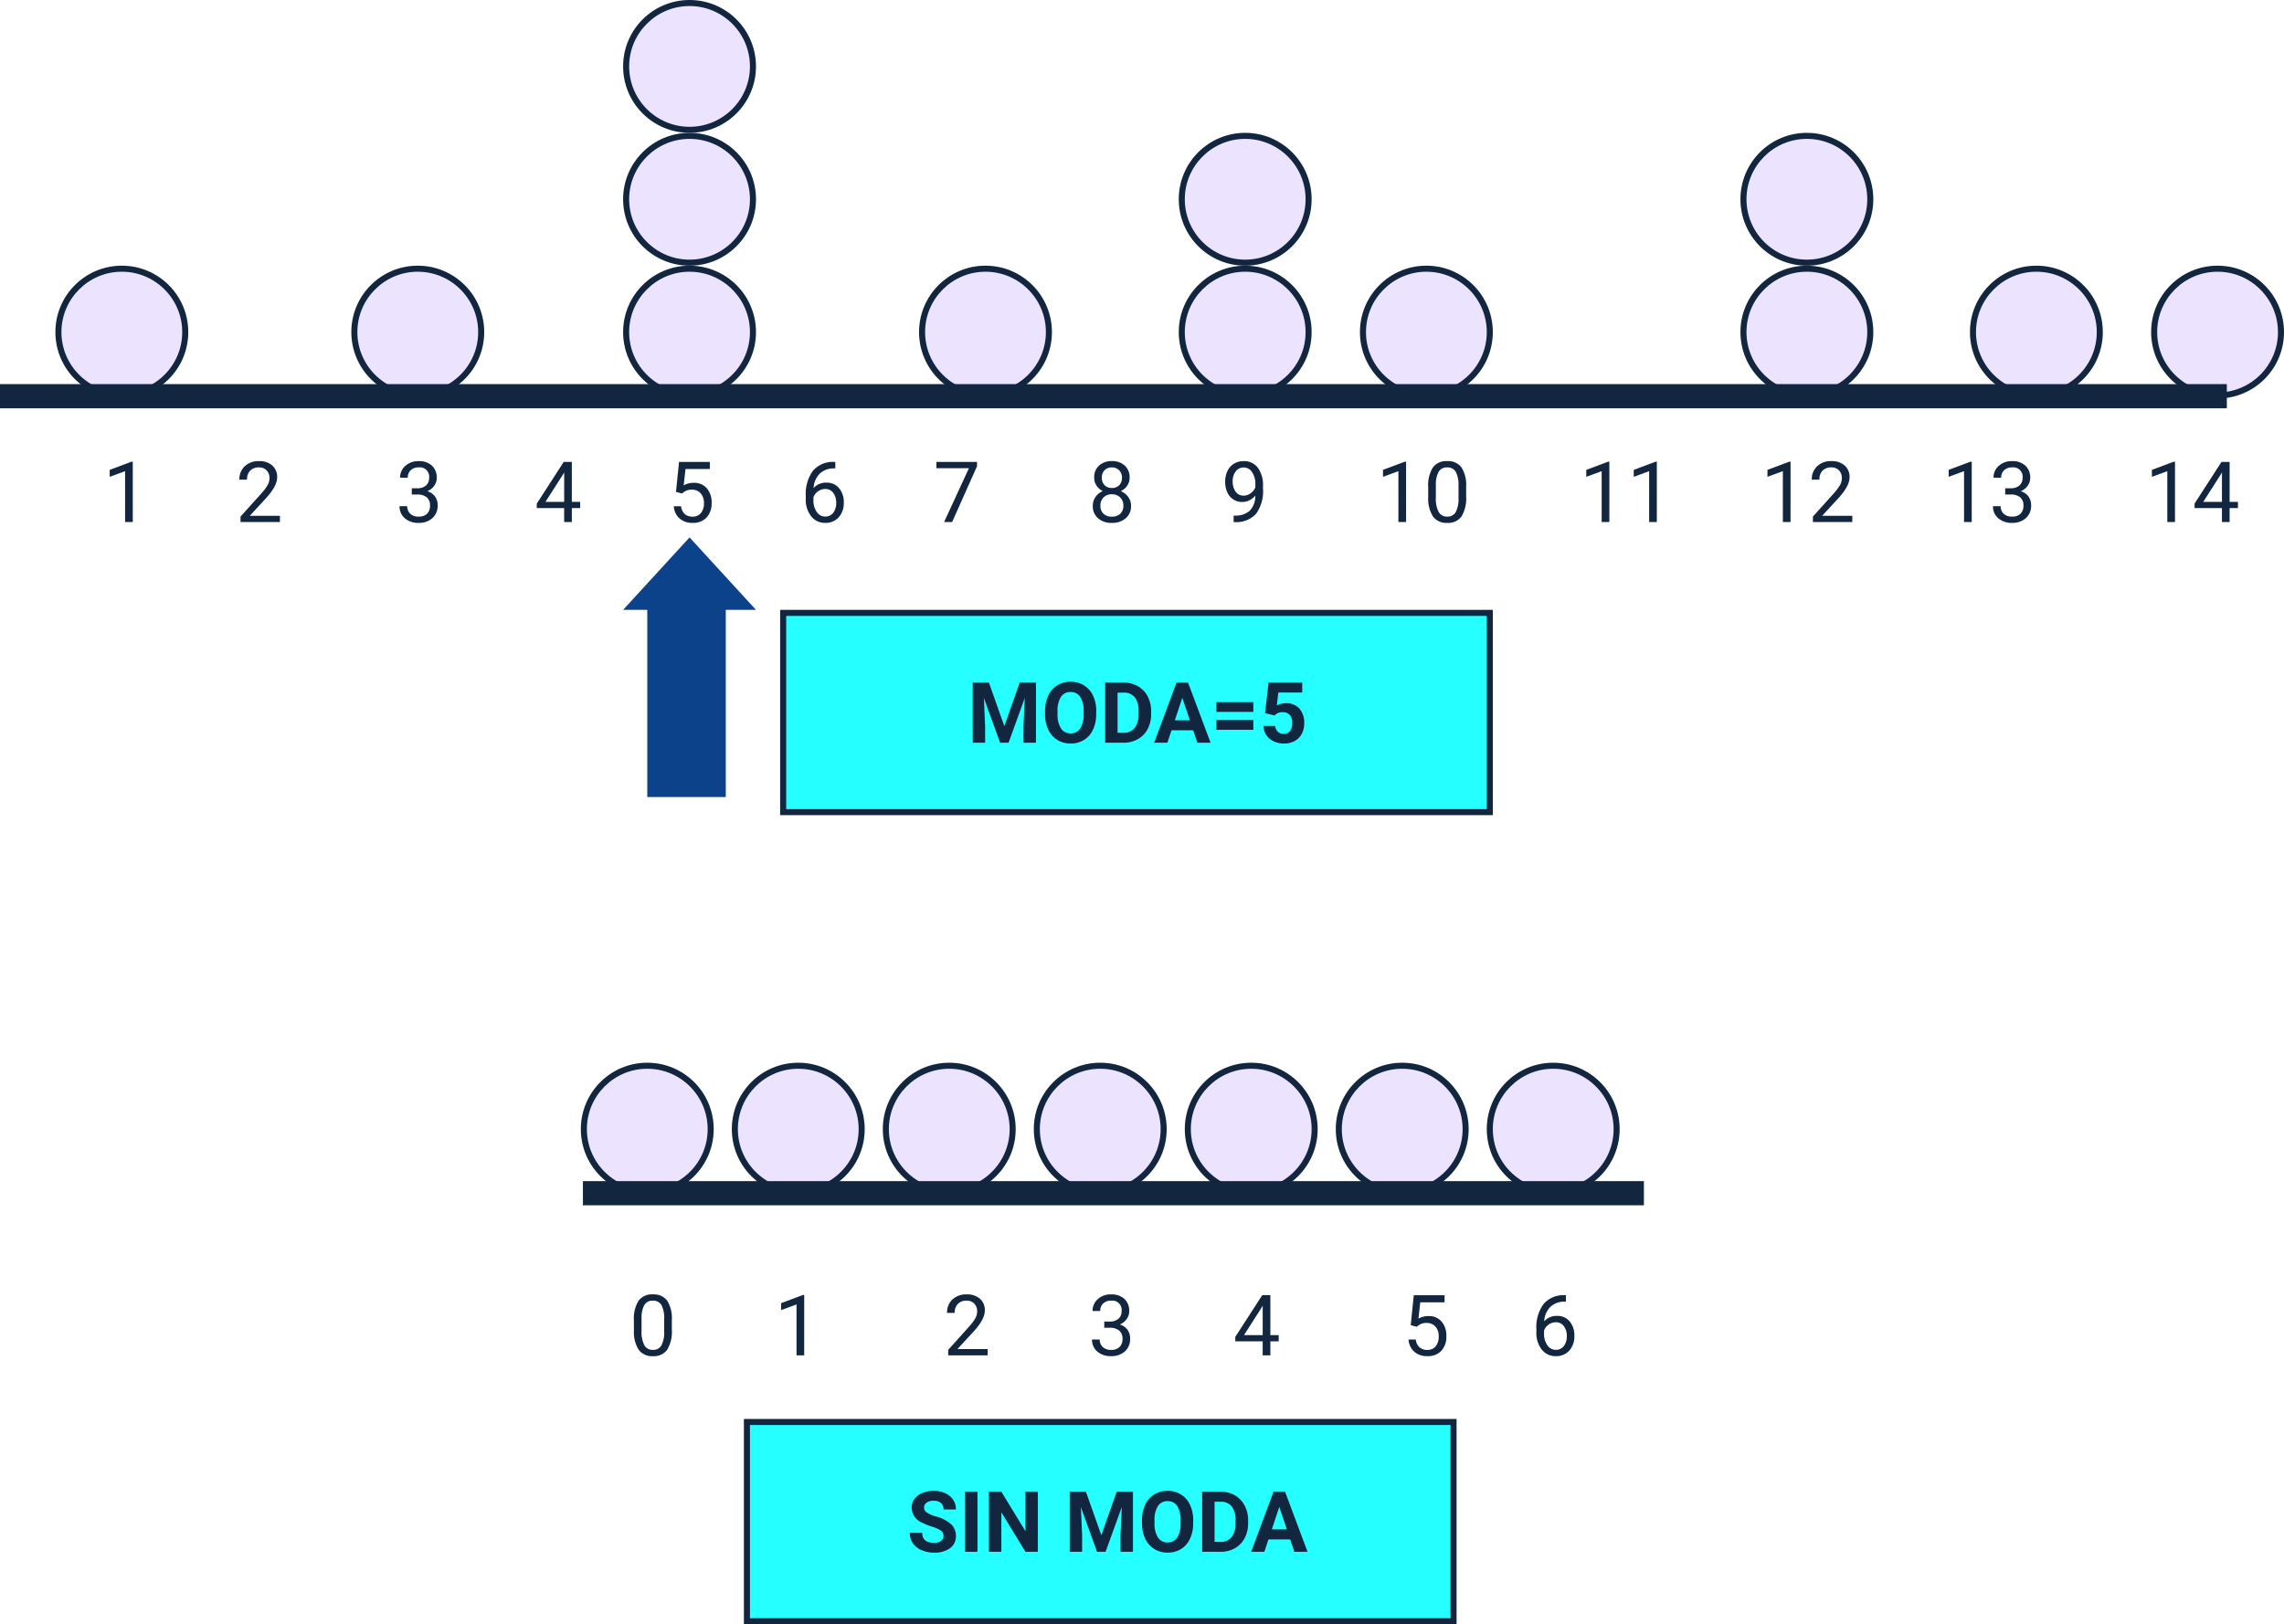 <svg xmlns="http://www.w3.org/2000/svg" width="378.172" height="269" viewBox="0 0 378.172 269">
  <g id="Grupo_169195" data-name="Grupo 169195" transform="translate(6253.172 9219.379)">
    <path id="Trazado_705029" data-name="Trazado 705029" d="M4.983,0H3.712V-8.429l-2.55.937V-8.641L4.785-10h.2Z" transform="translate(-6236.172 -9132.92)" fill="#12263f"/>
    <path id="Trazado_705030" data-name="Trazado 705030" d="M7.349,0H.827V-.909L4.272-4.737A8.185,8.185,0,0,0,5.329-6.149a2.356,2.356,0,0,0,.291-1.125,1.786,1.786,0,0,0-.472-1.278,1.649,1.649,0,0,0-1.258-.5,1.953,1.953,0,0,0-1.466.537A2.05,2.05,0,0,0,1.9-7.021H.636a2.936,2.936,0,0,1,.885-2.222A3.282,3.282,0,0,1,3.89-10.09a3.153,3.153,0,0,1,2.194.728,2.483,2.483,0,0,1,.807,1.938q0,1.47-1.873,3.5L2.352-1.032h5Z" transform="translate(-6214.172 -9132.92)" fill="#12263f"/>
    <path id="Trazado_705031" data-name="Trazado 705031" d="M6.166-3.343H7.547v1.032H6.166V0H4.895V-2.311H.362v-.745l4.457-6.9H6.166Zm-4.368,0h3.1V-8.224l-.15.273Z" transform="translate(-6164.656 -9132.92)" fill="#12263f"/>
    <path id="Trazado_705032" data-name="Trazado 705032" d="M2.666-5.592h.95a2.088,2.088,0,0,0,1.408-.472A1.576,1.576,0,0,0,5.537-7.3a1.544,1.544,0,0,0-1.743-1.75,1.813,1.813,0,0,0-1.309.468A1.639,1.639,0,0,0,2-7.342H.731A2.539,2.539,0,0,1,1.6-9.307a3.15,3.15,0,0,1,2.2-.783A3.113,3.113,0,0,1,6-9.345a2.692,2.692,0,0,1,.8,2.071,2.185,2.185,0,0,1-.42,1.258,2.538,2.538,0,0,1-1.145.909A2.446,2.446,0,0,1,6.5-4.245a2.392,2.392,0,0,1,.448,1.47A2.715,2.715,0,0,1,6.077-.649,3.277,3.277,0,0,1,3.8.137a3.363,3.363,0,0,1-2.28-.759,2.517,2.517,0,0,1-.878-2H1.914a1.627,1.627,0,0,0,.513,1.258A1.95,1.95,0,0,0,3.8-.9a1.914,1.914,0,0,0,1.4-.479,1.844,1.844,0,0,0,.485-1.374,1.673,1.673,0,0,0-.533-1.333A2.323,2.323,0,0,0,3.616-4.56h-.95Z" transform="translate(-6187.656 -9132.92)" fill="#12263f"/>
    <path id="Trazado_705033" data-name="Trazado 705033" d="M7.068-4.245a5.784,5.784,0,0,1-.759,3.3A2.7,2.7,0,0,1,3.938.137,2.718,2.718,0,0,1,1.579-.919,5.49,5.49,0,0,1,.786-4.074V-5.763a5.655,5.655,0,0,1,.759-3.261A2.719,2.719,0,0,1,3.924-10.09,2.744,2.744,0,0,1,6.289-9.061a5.458,5.458,0,0,1,.779,3.175ZM5.8-5.975a4.634,4.634,0,0,0-.451-2.341,1.553,1.553,0,0,0-1.429-.735,1.532,1.532,0,0,0-1.415.731A4.525,4.525,0,0,0,2.051-6.07v2.023a4.708,4.708,0,0,0,.468,2.382A1.55,1.55,0,0,0,3.938-.9,1.529,1.529,0,0,0,5.329-1.62,4.538,4.538,0,0,0,5.8-3.9Z" transform="translate(-6149 -8994.92)" fill="#12263f"/>
    <path id="Trazado_705034" data-name="Trazado 705034" d="M4.983,0H3.712V-8.429l-2.55.937V-8.641L4.785-10h.2Z" transform="translate(-6125 -8994.92)" fill="#12263f"/>
    <path id="Trazado_705035" data-name="Trazado 705035" d="M7.349,0H.827V-.909L4.272-4.737A8.185,8.185,0,0,0,5.329-6.149a2.356,2.356,0,0,0,.291-1.125,1.786,1.786,0,0,0-.472-1.278,1.649,1.649,0,0,0-1.258-.5,1.953,1.953,0,0,0-1.466.537A2.05,2.05,0,0,0,1.9-7.021H.636a2.936,2.936,0,0,1,.885-2.222A3.282,3.282,0,0,1,3.89-10.09a3.153,3.153,0,0,1,2.194.728,2.483,2.483,0,0,1,.807,1.938q0,1.47-1.873,3.5L2.352-1.032h5Z" transform="translate(-6097 -8994.92)" fill="#12263f"/>
    <path id="Trazado_705036" data-name="Trazado 705036" d="M2.666-5.592h.95a2.088,2.088,0,0,0,1.408-.472A1.576,1.576,0,0,0,5.537-7.3a1.544,1.544,0,0,0-1.743-1.75,1.813,1.813,0,0,0-1.309.468A1.639,1.639,0,0,0,2-7.342H.731A2.539,2.539,0,0,1,1.6-9.307a3.15,3.15,0,0,1,2.2-.783A3.113,3.113,0,0,1,6-9.345a2.692,2.692,0,0,1,.8,2.071,2.185,2.185,0,0,1-.42,1.258,2.538,2.538,0,0,1-1.145.909A2.446,2.446,0,0,1,6.5-4.245a2.392,2.392,0,0,1,.448,1.47A2.715,2.715,0,0,1,6.077-.649,3.277,3.277,0,0,1,3.8.137a3.363,3.363,0,0,1-2.28-.759,2.517,2.517,0,0,1-.878-2H1.914a1.627,1.627,0,0,0,.513,1.258A1.95,1.95,0,0,0,3.8-.9a1.914,1.914,0,0,0,1.4-.479,1.844,1.844,0,0,0,.485-1.374,1.673,1.673,0,0,0-.533-1.333A2.323,2.323,0,0,0,3.616-4.56h-.95Z" transform="translate(-6073 -8994.92)" fill="#12263f"/>
    <path id="Trazado_705037" data-name="Trazado 705037" d="M6.166-3.343H7.547v1.032H6.166V0H4.895V-2.311H.362v-.745l4.457-6.9H6.166Zm-4.368,0h3.1V-8.224l-.15.273Z" transform="translate(-6049 -8994.92)" fill="#12263f"/>
    <path id="Trazado_705038" data-name="Trazado 705038" d="M1.408-4.99l.506-4.963h5.1v1.169H2.987l-.3,2.714A3.212,3.212,0,0,1,4.348-6.5a2.746,2.746,0,0,1,2.16.9,3.523,3.523,0,0,1,.8,2.43A3.4,3.4,0,0,1,6.477-.749,3.027,3.027,0,0,1,4.156.137,3.146,3.146,0,0,1,2-.595a2.919,2.919,0,0,1-.95-2.023h1.2A2.009,2.009,0,0,0,2.857-1.33a1.892,1.892,0,0,0,1.3.434,1.706,1.706,0,0,0,1.384-.6,2.515,2.515,0,0,0,.5-1.661,2.308,2.308,0,0,0-.543-1.6,1.849,1.849,0,0,0-1.446-.6A2.085,2.085,0,0,0,2.755-5L2.42-4.73Z" transform="translate(-6021 -8994.92)" fill="#12263f"/>
    <path id="Trazado_705039" data-name="Trazado 705039" d="M5.79-9.96v1.073H5.558a3.33,3.33,0,0,0-2.352.875A3.641,3.641,0,0,0,2.194-5.626a2.7,2.7,0,0,1,2.146-.9,2.581,2.581,0,0,1,2.075.916,3.533,3.533,0,0,1,.776,2.365A3.522,3.522,0,0,1,6.354-.786,2.883,2.883,0,0,1,4.108.137,2.841,2.841,0,0,1,1.791-.96,4.348,4.348,0,0,1,.9-3.787v-.485a6.552,6.552,0,0,1,1.172-4.2A4.306,4.306,0,0,1,5.564-9.96ZM4.129-5.476a2.018,2.018,0,0,0-1.2.39,2.03,2.03,0,0,0-.759.978v.465a3.265,3.265,0,0,0,.554,1.982,1.659,1.659,0,0,0,1.381.752,1.608,1.608,0,0,0,1.343-.629A2.61,2.61,0,0,0,5.94-3.186a2.61,2.61,0,0,0-.5-1.658A1.589,1.589,0,0,0,4.129-5.476Z" transform="translate(-5999.688 -8994.92)" fill="#12263f"/>
    <path id="Trazado_705040" data-name="Trazado 705040" d="M1.408-4.99l.506-4.963h5.1v1.169H2.987l-.3,2.714A3.212,3.212,0,0,1,4.348-6.5a2.746,2.746,0,0,1,2.16.9,3.523,3.523,0,0,1,.8,2.43A3.4,3.4,0,0,1,6.477-.749,3.027,3.027,0,0,1,4.156.137,3.146,3.146,0,0,1,2-.595a2.919,2.919,0,0,1-.95-2.023h1.2A2.009,2.009,0,0,0,2.857-1.33a1.892,1.892,0,0,0,1.3.434,1.706,1.706,0,0,0,1.384-.6,2.515,2.515,0,0,0,.5-1.661,2.308,2.308,0,0,0-.543-1.6,1.849,1.849,0,0,0-1.446-.6A2.085,2.085,0,0,0,2.755-5L2.42-4.73Z" transform="translate(-6142.656 -9132.92)" fill="#12263f"/>
    <path id="Trazado_705041" data-name="Trazado 705041" d="M5.79-9.96v1.073H5.558a3.33,3.33,0,0,0-2.352.875A3.641,3.641,0,0,0,2.194-5.626a2.7,2.7,0,0,1,2.146-.9,2.581,2.581,0,0,1,2.075.916,3.533,3.533,0,0,1,.776,2.365A3.522,3.522,0,0,1,6.354-.786,2.883,2.883,0,0,1,4.108.137,2.841,2.841,0,0,1,1.791-.96,4.348,4.348,0,0,1,.9-3.787v-.485a6.552,6.552,0,0,1,1.172-4.2A4.306,4.306,0,0,1,5.564-9.96ZM4.129-5.476a2.018,2.018,0,0,0-1.2.39,2.03,2.03,0,0,0-.759.978v.465a3.265,3.265,0,0,0,.554,1.982,1.659,1.659,0,0,0,1.381.752,1.608,1.608,0,0,0,1.343-.629A2.61,2.61,0,0,0,5.94-3.186a2.61,2.61,0,0,0-.5-1.658A1.589,1.589,0,0,0,4.129-5.476Z" transform="translate(-6120.656 -9132.92)" fill="#12263f"/>
    <path id="Trazado_705042" data-name="Trazado 705042" d="M7.253-9.242,3.131,0H1.8L5.913-8.914H.526V-9.953H7.253Z" transform="translate(-6098.656 -9132.92)" fill="#12263f"/>
    <path id="Trazado_705043" data-name="Trazado 705043" d="M6.863-7.355A2.311,2.311,0,0,1,6.47-6.029a2.674,2.674,0,0,1-1.063.909,2.853,2.853,0,0,1,1.234.978A2.46,2.46,0,0,1,7.1-2.687,2.6,2.6,0,0,1,6.224-.629,3.349,3.349,0,0,1,3.931.137a3.334,3.334,0,0,1-2.3-.769A2.613,2.613,0,0,1,.766-2.687a2.533,2.533,0,0,1,.441-1.456,2.744,2.744,0,0,1,1.22-.984,2.608,2.608,0,0,1-1.046-.909A2.344,2.344,0,0,1,1-7.355a2.573,2.573,0,0,1,.807-2,3.026,3.026,0,0,1,2.126-.738,3.029,3.029,0,0,1,2.123.738A2.567,2.567,0,0,1,6.863-7.355ZM5.831-2.714a1.834,1.834,0,0,0-.53-1.36A1.879,1.879,0,0,0,3.917-4.6a1.846,1.846,0,0,0-1.371.52A1.855,1.855,0,0,0,2.03-2.714a1.767,1.767,0,0,0,.5,1.333,1.929,1.929,0,0,0,1.4.485,1.923,1.923,0,0,0,1.395-.489A1.763,1.763,0,0,0,5.831-2.714Zm-1.9-6.337a1.632,1.632,0,0,0-1.207.461,1.7,1.7,0,0,0-.461,1.254,1.687,1.687,0,0,0,.455,1.227,1.613,1.613,0,0,0,1.213.468,1.613,1.613,0,0,0,1.213-.468A1.687,1.687,0,0,0,5.6-7.335a1.687,1.687,0,0,0-.472-1.237A1.609,1.609,0,0,0,3.931-9.051Z" transform="translate(-6073 -9132.92)" fill="#12263f"/>
    <path id="Trazado_705044" data-name="Trazado 705044" d="M5.674-4.375a3.094,3.094,0,0,1-.947.759,2.569,2.569,0,0,1-1.207.287,2.652,2.652,0,0,1-1.5-.424,2.755,2.755,0,0,1-.988-1.193,4.067,4.067,0,0,1-.349-1.7,4.143,4.143,0,0,1,.379-1.8A2.787,2.787,0,0,1,2.14-9.666a3.07,3.07,0,0,1,1.627-.424,2.78,2.78,0,0,1,2.328,1.1,4.815,4.815,0,0,1,.851,3.011v.369A6.434,6.434,0,0,1,5.8-1.364,4.412,4.412,0,0,1,2.331.007H2.085V-1.066h.267a3.482,3.482,0,0,0,2.406-.815A3.5,3.5,0,0,0,5.674-4.375Zm-1.948,0A1.953,1.953,0,0,0,4.9-4.765a2.3,2.3,0,0,0,.783-.964v-.506a3.48,3.48,0,0,0-.54-2.023,1.611,1.611,0,0,0-1.367-.779,1.624,1.624,0,0,0-1.34.639,2.637,2.637,0,0,0-.506,1.685,2.744,2.744,0,0,0,.489,1.678A1.548,1.548,0,0,0,3.726-4.375Z" transform="translate(-6051 -9132.92)" fill="#12263f"/>
    <path id="Trazado_705045" data-name="Trazado 705045" d="M4.983,0H3.712V-8.429l-2.55.937V-8.641L4.785-10h.2ZM14.93-4.245a5.784,5.784,0,0,1-.759,3.3A2.7,2.7,0,0,1,11.8.137,2.718,2.718,0,0,1,9.44-.919a5.49,5.49,0,0,1-.793-3.155V-5.763a5.655,5.655,0,0,1,.759-3.261,2.719,2.719,0,0,1,2.379-1.066A2.744,2.744,0,0,1,14.15-9.061a5.458,5.458,0,0,1,.779,3.175ZM13.665-5.975a4.634,4.634,0,0,0-.451-2.341,1.553,1.553,0,0,0-1.429-.735,1.532,1.532,0,0,0-1.415.731A4.525,4.525,0,0,0,9.912-6.07v2.023a4.708,4.708,0,0,0,.468,2.382A1.55,1.55,0,0,0,11.8-.9,1.529,1.529,0,0,0,13.19-1.62,4.538,4.538,0,0,0,13.665-3.9Z" transform="translate(-6025.344 -9132.92)" fill="#12263f"/>
    <path id="Trazado_705046" data-name="Trazado 705046" d="M4.983,0H3.712V-8.429l-2.55.937V-8.641L4.785-10h.2Zm7.861,0H11.573V-8.429l-2.55.937V-8.641L12.646-10h.2Z" transform="translate(-5991.688 -9132.92)" fill="#12263f"/>
    <path id="Trazado_705047" data-name="Trazado 705047" d="M4.983,0H3.712V-8.429l-2.55.937V-8.641L4.785-10h.2ZM15.21,0H8.688V-.909l3.445-3.828A8.185,8.185,0,0,0,13.19-6.149a2.356,2.356,0,0,0,.291-1.125,1.786,1.786,0,0,0-.472-1.278,1.649,1.649,0,0,0-1.258-.5,1.953,1.953,0,0,0-1.466.537,2.05,2.05,0,0,0-.523,1.494H8.5a2.936,2.936,0,0,1,.885-2.222,3.282,3.282,0,0,1,2.369-.848,3.153,3.153,0,0,1,2.194.728,2.483,2.483,0,0,1,.807,1.938q0,1.47-1.873,3.5L10.213-1.032h5Z" transform="translate(-5961.688 -9132.92)" fill="#12263f"/>
    <path id="Trazado_705048" data-name="Trazado 705048" d="M4.983,0H3.712V-8.429l-2.55.937V-8.641L4.785-10h.2Zm5.544-5.592h.95a2.088,2.088,0,0,0,1.408-.472A1.576,1.576,0,0,0,13.4-7.3a1.544,1.544,0,0,0-1.743-1.75,1.813,1.813,0,0,0-1.309.468,1.639,1.639,0,0,0-.489,1.241H8.593a2.539,2.539,0,0,1,.865-1.965,3.15,3.15,0,0,1,2.2-.783,3.113,3.113,0,0,1,2.208.745,2.692,2.692,0,0,1,.8,2.071,2.185,2.185,0,0,1-.42,1.258,2.538,2.538,0,0,1-1.145.909,2.446,2.446,0,0,1,1.268.861,2.392,2.392,0,0,1,.448,1.47,2.715,2.715,0,0,1-.875,2.126,3.277,3.277,0,0,1-2.276.786,3.363,3.363,0,0,1-2.28-.759,2.517,2.517,0,0,1-.878-2H9.775a1.627,1.627,0,0,0,.513,1.258A1.95,1.95,0,0,0,11.662-.9a1.914,1.914,0,0,0,1.4-.479,1.844,1.844,0,0,0,.485-1.374,1.673,1.673,0,0,0-.533-1.333,2.323,2.323,0,0,0-1.538-.479h-.95Z" transform="translate(-5931.688 -9132.92)" fill="#12263f"/>
    <path id="Trazado_705049" data-name="Trazado 705049" d="M4.983,0H3.712V-8.429l-2.55.937V-8.641L4.785-10h.2Zm9.044-3.343h1.381v1.032H14.027V0H12.756V-2.311H8.224v-.745l4.457-6.9h1.347Zm-4.368,0h3.1V-8.224l-.15.273Z" transform="translate(-5898.033 -9132.92)" fill="#12263f"/>
    <g id="Trazado_705050" data-name="Trazado 705050" transform="translate(-6244 -9175.379)" fill="#ece3ff">
      <path d="M 11 21.5 C 5.21 21.5 0.5 16.79 0.5 11 C 0.5 5.21 5.21 0.5 11 0.5 C 16.79 0.5 21.5 5.21 21.5 11 C 21.5 16.79 16.79 21.5 11 21.5 Z" stroke="none"/>
      <path d="M 11 1 C 5.486 1 1 5.486 1 11 C 1 16.514 5.486 21 11 21 C 16.514 21 21 16.514 21 11 C 21 5.486 16.514 1 11 1 M 11 0 C 17.075 0 22 4.925 22 11 C 22 17.075 17.075 22 11 22 C 4.925 22 0 17.075 0 11 C 0 4.925 4.925 0 11 0 Z" stroke="none" fill="#12263f"/>
    </g>
    <g id="Trazado_705051" data-name="Trazado 705051" transform="translate(-6195 -9175.379)" fill="#ece3ff">
      <path d="M 11 21.5 C 5.21 21.5 0.5 16.79 0.5 11 C 0.5 5.21 5.21 0.5 11 0.5 C 16.79 0.5 21.5 5.21 21.5 11 C 21.5 16.79 16.79 21.5 11 21.5 Z" stroke="none"/>
      <path d="M 11 1 C 5.486 1 1 5.486 1 11 C 1 16.514 5.486 21 11 21 C 16.514 21 21 16.514 21 11 C 21 5.486 16.514 1 11 1 M 11 0 C 17.075 0 22 4.925 22 11 C 22 17.075 17.075 22 11 22 C 4.925 22 0 17.075 0 11 C 0 4.925 4.925 0 11 0 Z" stroke="none" fill="#12263f"/>
    </g>
    <g id="Trazado_705052" data-name="Trazado 705052" transform="translate(-6157 -9043.379)" fill="#ece3ff">
      <path d="M 11 21.5 C 5.21 21.5 0.5 16.79 0.5 11 C 0.5 5.21 5.21 0.5 11 0.5 C 16.79 0.5 21.5 5.21 21.5 11 C 21.5 16.79 16.79 21.5 11 21.5 Z" stroke="none"/>
      <path d="M 11 1 C 5.486 1 1 5.486 1 11 C 1 16.514 5.486 21 11 21 C 16.514 21 21 16.514 21 11 C 21 5.486 16.514 1 11 1 M 11 0 C 17.075 0 22 4.925 22 11 C 22 17.075 17.075 22 11 22 C 4.925 22 0 17.075 0 11 C 0 4.925 4.925 0 11 0 Z" stroke="none" fill="#12263f"/>
    </g>
    <g id="Trazado_705053" data-name="Trazado 705053" transform="translate(-6132 -9043.379)" fill="#ece3ff">
      <path d="M 11 21.5 C 5.21 21.5 0.5 16.79 0.5 11 C 0.5 5.21 5.21 0.5 11 0.5 C 16.79 0.5 21.5 5.21 21.5 11 C 21.5 16.79 16.79 21.5 11 21.5 Z" stroke="none"/>
      <path d="M 11 1 C 5.486 1 1 5.486 1 11 C 1 16.514 5.486 21 11 21 C 16.514 21 21 16.514 21 11 C 21 5.486 16.514 1 11 1 M 11 0 C 17.075 0 22 4.925 22 11 C 22 17.075 17.075 22 11 22 C 4.925 22 0 17.075 0 11 C 0 4.925 4.925 0 11 0 Z" stroke="none" fill="#12263f"/>
    </g>
    <g id="Trazado_705054" data-name="Trazado 705054" transform="translate(-6107 -9043.379)" fill="#ece3ff">
      <path d="M 11 21.5 C 5.21 21.5 0.5 16.79 0.5 11 C 0.5 5.21 5.21 0.5 11 0.5 C 16.79 0.5 21.5 5.21 21.5 11 C 21.5 16.79 16.79 21.5 11 21.5 Z" stroke="none"/>
      <path d="M 11 1 C 5.486 1 1 5.486 1 11 C 1 16.514 5.486 21 11 21 C 16.514 21 21 16.514 21 11 C 21 5.486 16.514 1 11 1 M 11 0 C 17.075 0 22 4.925 22 11 C 22 17.075 17.075 22 11 22 C 4.925 22 0 17.075 0 11 C 0 4.925 4.925 0 11 0 Z" stroke="none" fill="#12263f"/>
    </g>
    <g id="Trazado_705055" data-name="Trazado 705055" transform="translate(-6082 -9043.379)" fill="#ece3ff">
      <path d="M 11 21.5 C 5.21 21.5 0.5 16.79 0.5 11 C 0.5 5.21 5.21 0.5 11 0.5 C 16.79 0.5 21.5 5.21 21.5 11 C 21.5 16.79 16.79 21.5 11 21.5 Z" stroke="none"/>
      <path d="M 11 1 C 5.486 1 1 5.486 1 11 C 1 16.514 5.486 21 11 21 C 16.514 21 21 16.514 21 11 C 21 5.486 16.514 1 11 1 M 11 0 C 17.075 0 22 4.925 22 11 C 22 17.075 17.075 22 11 22 C 4.925 22 0 17.075 0 11 C 0 4.925 4.925 0 11 0 Z" stroke="none" fill="#12263f"/>
    </g>
    <g id="Trazado_705056" data-name="Trazado 705056" transform="translate(-6057 -9043.379)" fill="#ece3ff">
      <path d="M 11 21.5 C 5.21 21.5 0.5 16.79 0.5 11 C 0.5 5.21 5.21 0.5 11 0.5 C 16.79 0.5 21.5 5.21 21.5 11 C 21.5 16.79 16.79 21.5 11 21.5 Z" stroke="none"/>
      <path d="M 11 1 C 5.486 1 1 5.486 1 11 C 1 16.514 5.486 21 11 21 C 16.514 21 21 16.514 21 11 C 21 5.486 16.514 1 11 1 M 11 0 C 17.075 0 22 4.925 22 11 C 22 17.075 17.075 22 11 22 C 4.925 22 0 17.075 0 11 C 0 4.925 4.925 0 11 0 Z" stroke="none" fill="#12263f"/>
    </g>
    <g id="Trazado_705057" data-name="Trazado 705057" transform="translate(-6032 -9043.379)" fill="#ece3ff">
      <path d="M 11 21.5 C 5.21 21.5 0.5 16.79 0.5 11 C 0.5 5.21 5.21 0.5 11 0.5 C 16.79 0.5 21.5 5.21 21.5 11 C 21.5 16.79 16.79 21.5 11 21.5 Z" stroke="none"/>
      <path d="M 11 1 C 5.486 1 1 5.486 1 11 C 1 16.514 5.486 21 11 21 C 16.514 21 21 16.514 21 11 C 21 5.486 16.514 1 11 1 M 11 0 C 17.075 0 22 4.925 22 11 C 22 17.075 17.075 22 11 22 C 4.925 22 0 17.075 0 11 C 0 4.925 4.925 0 11 0 Z" stroke="none" fill="#12263f"/>
    </g>
    <g id="Trazado_705058" data-name="Trazado 705058" transform="translate(-6007 -9043.379)" fill="#ece3ff">
      <path d="M 11 21.5 C 5.21 21.5 0.5 16.79 0.5 11 C 0.5 5.21 5.21 0.5 11 0.5 C 16.79 0.5 21.5 5.21 21.5 11 C 21.5 16.79 16.79 21.5 11 21.5 Z" stroke="none"/>
      <path d="M 11 1 C 5.486 1 1 5.486 1 11 C 1 16.514 5.486 21 11 21 C 16.514 21 21 16.514 21 11 C 21 5.486 16.514 1 11 1 M 11 0 C 17.075 0 22 4.925 22 11 C 22 17.075 17.075 22 11 22 C 4.925 22 0 17.075 0 11 C 0 4.925 4.925 0 11 0 Z" stroke="none" fill="#12263f"/>
    </g>
    <g id="Trazado_705059" data-name="Trazado 705059" transform="translate(-6150 -9175.379)" fill="#ece3ff">
      <path d="M 11 21.5 C 5.21 21.5 0.5 16.79 0.5 11 C 0.5 5.21 5.21 0.5 11 0.5 C 16.79 0.5 21.5 5.21 21.5 11 C 21.5 16.79 16.79 21.5 11 21.5 Z" stroke="none"/>
      <path d="M 11 1 C 5.486 1 1 5.486 1 11 C 1 16.514 5.486 21 11 21 C 16.514 21 21 16.514 21 11 C 21 5.486 16.514 1 11 1 M 11 0 C 17.075 0 22 4.925 22 11 C 22 17.075 17.075 22 11 22 C 4.925 22 0 17.075 0 11 C 0 4.925 4.925 0 11 0 Z" stroke="none" fill="#12263f"/>
    </g>
    <g id="Trazado_705060" data-name="Trazado 705060" transform="translate(-6058 -9175.379)" fill="#ece3ff">
      <path d="M 11 21.5 C 5.21 21.5 0.5 16.79 0.5 11 C 0.5 5.21 5.21 0.5 11 0.5 C 16.79 0.5 21.5 5.21 21.5 11 C 21.5 16.79 16.79 21.5 11 21.5 Z" stroke="none"/>
      <path d="M 11 1 C 5.486 1 1 5.486 1 11 C 1 16.514 5.486 21 11 21 C 16.514 21 21 16.514 21 11 C 21 5.486 16.514 1 11 1 M 11 0 C 17.075 0 22 4.925 22 11 C 22 17.075 17.075 22 11 22 C 4.925 22 0 17.075 0 11 C 0 4.925 4.925 0 11 0 Z" stroke="none" fill="#12263f"/>
    </g>
    <g id="Trazado_705061" data-name="Trazado 705061" transform="translate(-5965 -9175.379)" fill="#ece3ff">
      <path d="M 11 21.5 C 5.21 21.5 0.5 16.79 0.5 11 C 0.5 5.21 5.21 0.5 11 0.5 C 16.79 0.5 21.5 5.21 21.5 11 C 21.5 16.79 16.79 21.5 11 21.5 Z" stroke="none"/>
      <path d="M 11 1 C 5.486 1 1 5.486 1 11 C 1 16.514 5.486 21 11 21 C 16.514 21 21 16.514 21 11 C 21 5.486 16.514 1 11 1 M 11 0 C 17.075 0 22 4.925 22 11 C 22 17.075 17.075 22 11 22 C 4.925 22 0 17.075 0 11 C 0 4.925 4.925 0 11 0 Z" stroke="none" fill="#12263f"/>
    </g>
    <g id="Trazado_705062" data-name="Trazado 705062" transform="translate(-6101 -9175.379)" fill="#ece3ff">
      <path d="M 11 21.5 C 5.21 21.5 0.5 16.79 0.5 11 C 0.5 5.21 5.21 0.5 11 0.5 C 16.79 0.5 21.5 5.21 21.5 11 C 21.5 16.79 16.79 21.5 11 21.5 Z" stroke="none"/>
      <path d="M 11 1 C 5.486 1 1 5.486 1 11 C 1 16.514 5.486 21 11 21 C 16.514 21 21 16.514 21 11 C 21 5.486 16.514 1 11 1 M 11 0 C 17.075 0 22 4.925 22 11 C 22 17.075 17.075 22 11 22 C 4.925 22 0 17.075 0 11 C 0 4.925 4.925 0 11 0 Z" stroke="none" fill="#12263f"/>
    </g>
    <g id="Trazado_705063" data-name="Trazado 705063" transform="translate(-6028 -9175.379)" fill="#ece3ff">
      <path d="M 11 21.5 C 5.21 21.5 0.5 16.79 0.5 11 C 0.5 5.21 5.21 0.5 11 0.5 C 16.79 0.5 21.5 5.21 21.5 11 C 21.5 16.79 16.79 21.5 11 21.5 Z" stroke="none"/>
      <path d="M 11 1 C 5.486 1 1 5.486 1 11 C 1 16.514 5.486 21 11 21 C 16.514 21 21 16.514 21 11 C 21 5.486 16.514 1 11 1 M 11 0 C 17.075 0 22 4.925 22 11 C 22 17.075 17.075 22 11 22 C 4.925 22 0 17.075 0 11 C 0 4.925 4.925 0 11 0 Z" stroke="none" fill="#12263f"/>
    </g>
    <g id="Trazado_705064" data-name="Trazado 705064" transform="translate(-5927 -9175.379)" fill="#ece3ff">
      <path d="M 11 21.5 C 5.21 21.5 0.5 16.79 0.5 11 C 0.5 5.21 5.21 0.5 11 0.5 C 16.79 0.5 21.5 5.21 21.5 11 C 21.5 16.79 16.79 21.5 11 21.5 Z" stroke="none"/>
      <path d="M 11 1 C 5.486 1 1 5.486 1 11 C 1 16.514 5.486 21 11 21 C 16.514 21 21 16.514 21 11 C 21 5.486 16.514 1 11 1 M 11 0 C 17.075 0 22 4.925 22 11 C 22 17.075 17.075 22 11 22 C 4.925 22 0 17.075 0 11 C 0 4.925 4.925 0 11 0 Z" stroke="none" fill="#12263f"/>
    </g>
    <g id="Trazado_705065" data-name="Trazado 705065" transform="translate(-5897 -9175.379)" fill="#ece3ff">
      <path d="M 11 21.5 C 5.21 21.5 0.5 16.79 0.5 11 C 0.5 5.21 5.21 0.5 11 0.5 C 16.79 0.5 21.5 5.21 21.5 11 C 21.5 16.79 16.79 21.5 11 21.5 Z" stroke="none"/>
      <path d="M 11 1 C 5.486 1 1 5.486 1 11 C 1 16.514 5.486 21 11 21 C 16.514 21 21 16.514 21 11 C 21 5.486 16.514 1 11 1 M 11 0 C 17.075 0 22 4.925 22 11 C 22 17.075 17.075 22 11 22 C 4.925 22 0 17.075 0 11 C 0 4.925 4.925 0 11 0 Z" stroke="none" fill="#12263f"/>
    </g>
    <g id="Trazado_705066" data-name="Trazado 705066" transform="translate(-6150 -9197.379)" fill="#ece3ff">
      <path d="M 11 21.5 C 5.21 21.5 0.5 16.79 0.5 11 C 0.5 5.21 5.21 0.5 11 0.5 C 16.79 0.5 21.5 5.21 21.5 11 C 21.5 16.79 16.79 21.5 11 21.5 Z" stroke="none"/>
      <path d="M 11 1 C 5.486 1 1 5.486 1 11 C 1 16.514 5.486 21 11 21 C 16.514 21 21 16.514 21 11 C 21 5.486 16.514 1 11 1 M 11 0 C 17.075 0 22 4.925 22 11 C 22 17.075 17.075 22 11 22 C 4.925 22 0 17.075 0 11 C 0 4.925 4.925 0 11 0 Z" stroke="none" fill="#12263f"/>
    </g>
    <g id="Trazado_705067" data-name="Trazado 705067" transform="translate(-6058 -9197.379)" fill="#ece3ff">
      <path d="M 11 21.5 C 5.21 21.5 0.5 16.79 0.5 11 C 0.5 5.21 5.21 0.5 11 0.5 C 16.79 0.5 21.5 5.21 21.5 11 C 21.5 16.79 16.79 21.5 11 21.5 Z" stroke="none"/>
      <path d="M 11 1 C 5.486 1 1 5.486 1 11 C 1 16.514 5.486 21 11 21 C 16.514 21 21 16.514 21 11 C 21 5.486 16.514 1 11 1 M 11 0 C 17.075 0 22 4.925 22 11 C 22 17.075 17.075 22 11 22 C 4.925 22 0 17.075 0 11 C 0 4.925 4.925 0 11 0 Z" stroke="none" fill="#12263f"/>
    </g>
    <g id="Trazado_705068" data-name="Trazado 705068" transform="translate(-5965 -9197.379)" fill="#ece3ff">
      <path d="M 11 21.5 C 5.21 21.5 0.5 16.79 0.5 11 C 0.5 5.21 5.21 0.5 11 0.5 C 16.79 0.5 21.5 5.21 21.5 11 C 21.5 16.79 16.79 21.5 11 21.5 Z" stroke="none"/>
      <path d="M 11 1 C 5.486 1 1 5.486 1 11 C 1 16.514 5.486 21 11 21 C 16.514 21 21 16.514 21 11 C 21 5.486 16.514 1 11 1 M 11 0 C 17.075 0 22 4.925 22 11 C 22 17.075 17.075 22 11 22 C 4.925 22 0 17.075 0 11 C 0 4.925 4.925 0 11 0 Z" stroke="none" fill="#12263f"/>
    </g>
    <g id="Trazado_705069" data-name="Trazado 705069" transform="translate(-6150 -9219.379)" fill="#ece3ff">
      <path d="M 11 21.5 C 5.21 21.5 0.5 16.79 0.5 11 C 0.5 5.21 5.21 0.5 11 0.5 C 16.79 0.5 21.5 5.21 21.5 11 C 21.5 16.79 16.79 21.5 11 21.5 Z" stroke="none"/>
      <path d="M 11 1 C 5.486 1 1 5.486 1 11 C 1 16.514 5.486 21 11 21 C 16.514 21 21 16.514 21 11 C 21 5.486 16.514 1 11 1 M 11 0 C 17.075 0 22 4.925 22 11 C 22 17.075 17.075 22 11 22 C 4.925 22 0 17.075 0 11 C 0 4.925 4.925 0 11 0 Z" stroke="none" fill="#12263f"/>
    </g>
    <g id="Trazado_705070" data-name="Trazado 705070" transform="translate(-6124 -9118.379)" fill="#25ffff">
      <path d="M 117.5 33.5 L 0.5 33.5 L 0.5 0.5 L 117.5 0.5 L 117.5 33.5 Z" stroke="none"/>
      <path d="M 1 1 L 1 33 L 117 33 L 117 1 L 1 1 M 0 0 L 118 0 L 118 34 L 0 34 L 0 0 Z" stroke="none" fill="#12263f"/>
    </g>
    <g id="Trazado_705071" data-name="Trazado 705071" transform="translate(-6130 -8984.379)" fill="#25ffff">
      <path d="M 117.5 33.5 L 0.5 33.5 L 0.5 0.5 L 117.5 0.5 L 117.5 33.5 Z" stroke="none"/>
      <path d="M 1 1 L 1 33 L 117 33 L 117 1 L 1 1 M 0 0 L 118 0 L 118 34 L 0 34 L 0 0 Z" stroke="none" fill="#12263f"/>
    </g>
    <path id="Trazado_705072" data-name="Trazado 705072" d="M3.568-9.953,6.125-2.734,8.668-9.953h2.693V0H9.3V-2.721l.205-4.7L6.822,0H5.414L2.734-7.41l.205,4.689V0H.889V-9.953Zm17.76,5.2a6.008,6.008,0,0,1-.52,2.577A3.913,3.913,0,0,1,19.322-.465a4.113,4.113,0,0,1-2.218.6A4.141,4.141,0,0,1,14.9-.458a3.951,3.951,0,0,1-1.5-1.7,5.837,5.837,0,0,1-.54-2.54v-.492a5.977,5.977,0,0,1,.53-2.587,3.945,3.945,0,0,1,1.5-1.716,4.118,4.118,0,0,1,2.211-.6,4.118,4.118,0,0,1,2.211.6,3.945,3.945,0,0,1,1.5,1.716,5.96,5.96,0,0,1,.53,2.581ZM19.25-5.2a4.188,4.188,0,0,0-.561-2.379,1.827,1.827,0,0,0-1.6-.813,1.827,1.827,0,0,0-1.593.8,4.141,4.141,0,0,0-.567,2.355v.485a4.241,4.241,0,0,0,.561,2.365,1.822,1.822,0,0,0,1.613.841,1.806,1.806,0,0,0,1.586-.81,4.216,4.216,0,0,0,.561-2.362ZM22.818,0V-9.953h3.063a4.651,4.651,0,0,1,2.348.591A4.123,4.123,0,0,1,29.846-7.68,5.187,5.187,0,0,1,30.427-5.2v.458a5.2,5.2,0,0,1-.571,2.468A4.088,4.088,0,0,1,28.246-.6,4.686,4.686,0,0,1,25.9,0Zm2.051-8.292v6.645h.991A2.227,2.227,0,0,0,27.7-2.434a3.552,3.552,0,0,0,.649-2.249v-.526a3.609,3.609,0,0,0-.629-2.3,2.219,2.219,0,0,0-1.839-.783ZM37.393-2.051H33.8L33.113,0H30.933l3.705-9.953h1.9L40.264,0H38.083ZM34.351-3.712h2.488L35.588-7.437Zm13-1.388H41.234V-6.713h6.111Zm0,2.96H41.234V-3.753h6.111Zm1.941-2.755.574-5.059h5.578v1.647H51.481l-.246,2.14a3.132,3.132,0,0,1,1.5-.376,2.869,2.869,0,0,1,2.229.882,3.522,3.522,0,0,1,.807,2.468,3.609,3.609,0,0,1-.407,1.726A2.871,2.871,0,0,1,54.2-.284,3.639,3.639,0,0,1,52.4.137a3.864,3.864,0,0,1-1.675-.366,2.971,2.971,0,0,1-1.22-1.029,2.8,2.8,0,0,1-.475-1.511h1.955a1.46,1.46,0,0,0,.434.967,1.376,1.376,0,0,0,.974.345,1.215,1.215,0,0,0,1.032-.482A2.233,2.233,0,0,0,53.792-3.3a1.846,1.846,0,0,0-.417-1.3,1.53,1.53,0,0,0-1.183-.451,1.71,1.71,0,0,0-1.142.369l-.191.178Z" transform="translate(-6093 -9096.379)" fill="#12263f"/>
    <path id="Trazado_705073" data-name="Trazado 705073" d="M6.05-2.611A1.052,1.052,0,0,0,5.64-3.5,5.38,5.38,0,0,0,4.163-4.16a10.467,10.467,0,0,1-1.688-.68,2.759,2.759,0,0,1-1.7-2.468,2.4,2.4,0,0,1,.455-1.439A2.965,2.965,0,0,1,2.54-9.734,4.914,4.914,0,0,1,4.45-10.09a4.473,4.473,0,0,1,1.9.386,3.026,3.026,0,0,1,1.3,1.09,2.853,2.853,0,0,1,.461,1.6H6.057a1.342,1.342,0,0,0-.431-1.063,1.77,1.77,0,0,0-1.21-.379,1.891,1.891,0,0,0-1.169.318A1,1,0,0,0,2.83-7.3a.96.96,0,0,0,.489.813,5.522,5.522,0,0,0,1.439.615,6.217,6.217,0,0,1,2.55,1.306,2.6,2.6,0,0,1,.8,1.941A2.4,2.4,0,0,1,7.13-.6,4.279,4.279,0,0,1,4.5.137a5.082,5.082,0,0,1-2.092-.42A3.31,3.31,0,0,1,.967-1.436a2.95,2.95,0,0,1-.5-1.7H2.529q0,1.647,1.969,1.647a1.915,1.915,0,0,0,1.142-.3A.967.967,0,0,0,6.05-2.611ZM11.676,0H9.625V-9.953h2.051ZM21.67,0H19.619L15.627-6.549V0H13.576V-9.953h2.051l4,6.563V-9.953H21.67Zm7.957-9.953,2.557,7.219,2.543-7.219H37.42V0H35.362V-2.721l.205-4.7L32.881,0H31.473l-2.68-7.41L29-2.721V0H26.947V-9.953Zm17.76,5.2a6.008,6.008,0,0,1-.52,2.577A3.913,3.913,0,0,1,45.38-.465a4.113,4.113,0,0,1-2.218.6,4.141,4.141,0,0,1-2.208-.595,3.951,3.951,0,0,1-1.5-1.7,5.837,5.837,0,0,1-.54-2.54v-.492a5.977,5.977,0,0,1,.53-2.587,3.945,3.945,0,0,1,1.5-1.716,4.118,4.118,0,0,1,2.211-.6,4.118,4.118,0,0,1,2.211.6,3.945,3.945,0,0,1,1.5,1.716,5.96,5.96,0,0,1,.53,2.581ZM45.309-5.2a4.188,4.188,0,0,0-.561-2.379,1.827,1.827,0,0,0-1.6-.813,1.827,1.827,0,0,0-1.593.8,4.141,4.141,0,0,0-.567,2.355v.485a4.241,4.241,0,0,0,.561,2.365,1.822,1.822,0,0,0,1.613.841,1.806,1.806,0,0,0,1.586-.81,4.216,4.216,0,0,0,.561-2.362ZM48.877,0V-9.953h3.063a4.651,4.651,0,0,1,2.348.591A4.123,4.123,0,0,1,55.9-7.68,5.187,5.187,0,0,1,56.485-5.2v.458a5.2,5.2,0,0,1-.571,2.468A4.088,4.088,0,0,1,54.3-.6,4.686,4.686,0,0,1,51.96,0Zm2.051-8.292v6.645h.991a2.227,2.227,0,0,0,1.839-.786,3.552,3.552,0,0,0,.649-2.249v-.526a3.609,3.609,0,0,0-.629-2.3,2.219,2.219,0,0,0-1.839-.783ZM63.451-2.051h-3.6L59.172,0H56.991L60.7-9.953h1.9L66.322,0H64.142ZM60.409-3.712H62.9L61.646-7.437Z" transform="translate(-6103 -8962.379)" fill="#12263f"/>
    <g id="Grupo_169194" data-name="Grupo 169194" transform="translate(615 813.621)">
      <path id="Polígono_45" data-name="Polígono 45" d="M11,0,22,12H0Z" transform="translate(-6765 -9944)" fill="#0b428a"/>
      <rect id="Rectángulo_51219" data-name="Rectángulo 51219" width="13" height="33" transform="translate(-6761 -9934)" fill="#0b428a"/>
    </g>
    <path id="Trazado_204656" data-name="Trazado 204656" d="M-6868.172-9967.387h368.707" transform="translate(615 813.621)" fill="none" stroke="#12263f" stroke-width="4"/>
    <path id="Trazado_204657" data-name="Trazado 204657" d="M-6868.172-9967.387H-6692.5" transform="translate(711.516 945.621)" fill="none" stroke="#12263f" stroke-width="4"/>
  </g>
</svg>
